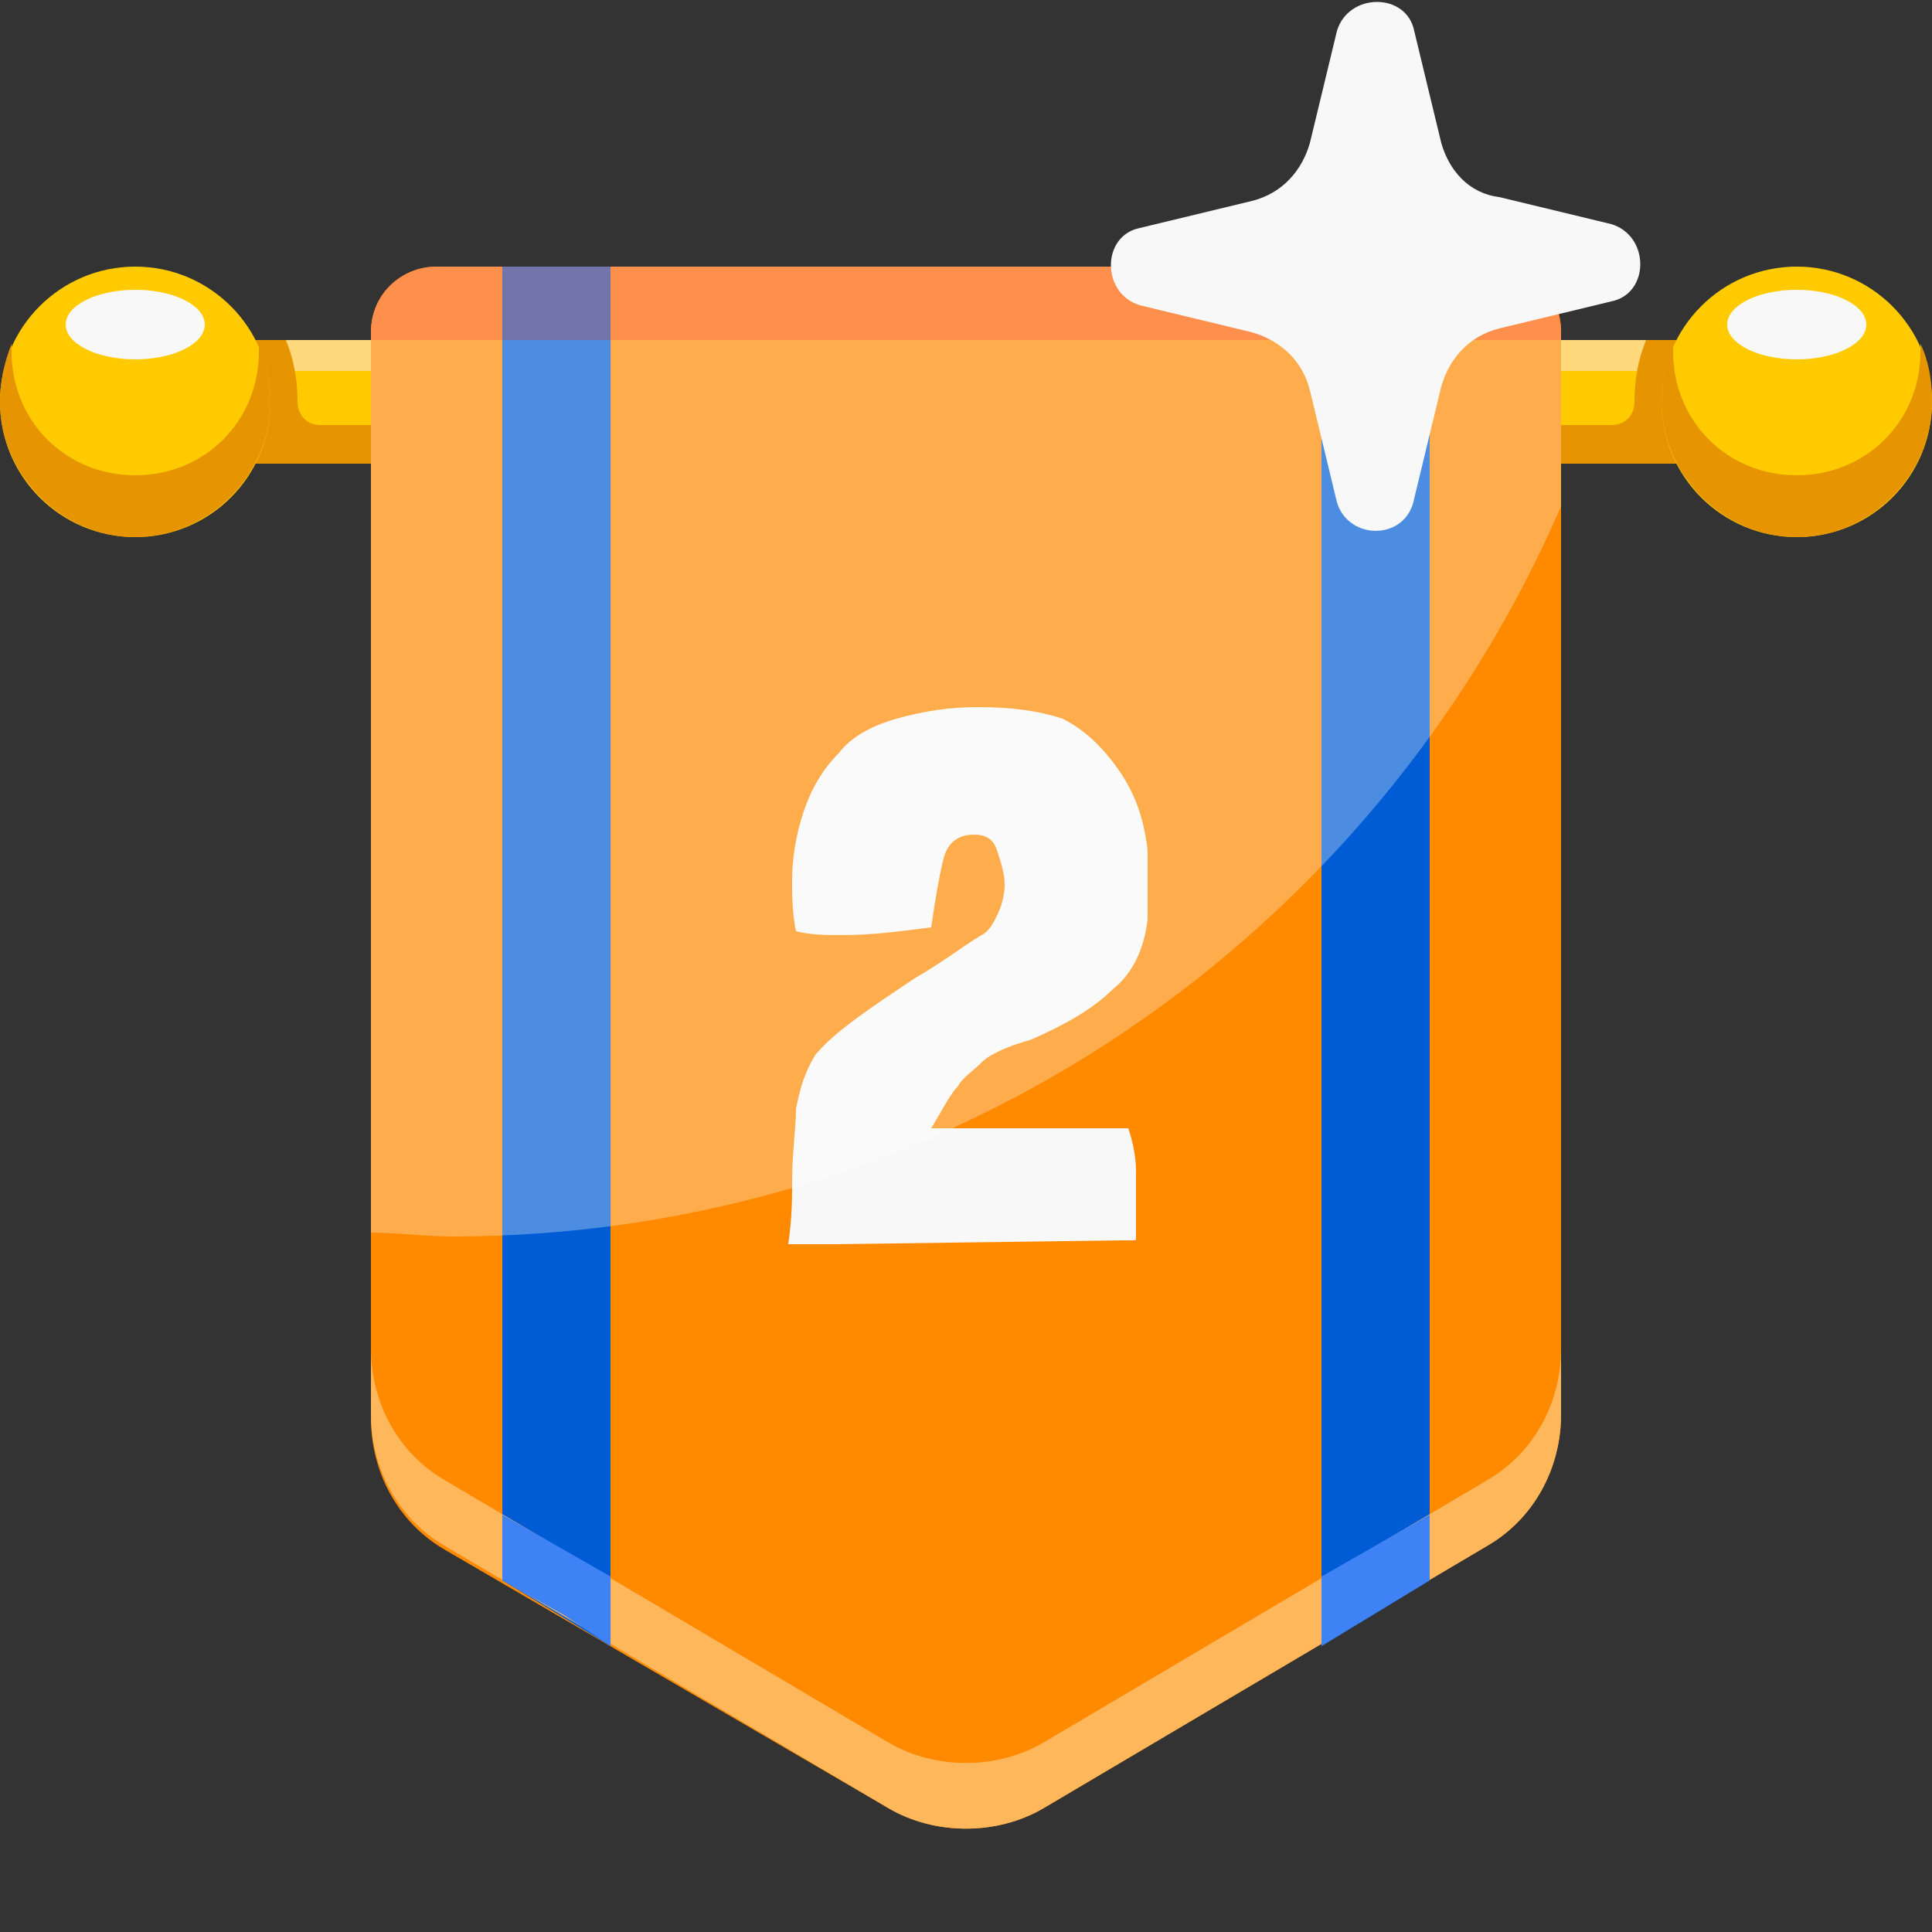 <?xml version="1.0" encoding="utf-8"?>
<!-- Generator: Adobe Illustrator 27.2.0, SVG Export Plug-In . SVG Version: 6.00 Build 0)  -->
<svg version="1.1" id="Layer_1" xmlns="http://www.w3.org/2000/svg" xmlns:xlink="http://www.w3.org/1999/xlink" x="0px" y="0px"
	 viewBox="0 0 50 50" style="enable-background:new 0 0 50 50;" xml:space="preserve">
<rect x="0" y="0" width="50" height="50" fill="#333333" stroke="none"/>
<style type="text/css">
	.st0{fill:#FFCB00;}
	.st1{fill:#FFD97B;}
	.st2{fill:#E69500;}
	.st3{fill:#F8F8F8;}
	.st4{fill:#FF8A00;}
	.st5{fill:#005CD4;}
	.st6{fill:#FFB75B;}
	.st7{fill:#FF6000;}
	.st8{fill:#3E82F5;}
	.st9{fill:#343B88;}
	.st10{opacity:0.3;fill:#FFFFFF;}
</style>
<g>
	<g>
		<g>
			<g>
				<g>
					<g>
						<g>
							<g>
								<rect x="5" y="8.8" class="st0" width="14.1" height="3.1"/>
							</g>
							<g>
								<rect x="5" y="8.8" class="st1" width="14.1" height="0.8"/>
							</g>
							<g>
								<g>
									<path class="st2" d="M8.3,11c-0.4,0-0.6-0.3-0.6-0.6l0,0c0-0.6-0.1-1.1-0.3-1.6H5V12h14.1v-1H8.3z"/>
								</g>
								<g>
									<circle class="st0" cx="3.5" cy="10.4" r="3.5"/>
								</g>
								<g>
									<path class="st2" d="M6.7,8.9c0,0.1,0,0.2,0,0.2c0,1.8-1.4,3.2-3.2,3.2s-3.2-1.4-3.2-3.2c0-0.1,0-0.2,0-0.2
										C0.1,9.4,0,9.9,0,10.4c0,1.9,1.6,3.5,3.5,3.5S7,12.3,7,10.4C7,9.9,6.9,9.4,6.7,8.9z"/>
								</g>
								<g>
									<ellipse class="st3" cx="3.5" cy="8.4" rx="1.8" ry="0.9"/>
								</g>
							</g>
						</g>
						<g>
							<g>
								<rect x="30.9" y="8.9" class="st0" width="14.1" height="3.1"/>
							</g>
							<g>
								<rect x="30.9" y="8.8" class="st1" width="14.1" height="0.8"/>
							</g>
							<g>
								<g>
									<path class="st2" d="M41.7,11c0.4,0,0.6-0.3,0.6-0.6l0,0c0-0.6,0.1-1.1,0.3-1.6H45V12H30.9v-1H41.7z"/>
								</g>
								<g>
									<circle class="st0" cx="46.5" cy="10.4" r="3.5"/>
								</g>
								<g>
									<path class="st2" d="M43.3,8.9c0,0.1,0,0.2,0,0.2c0,1.8,1.4,3.2,3.2,3.2s3.2-1.4,3.2-3.2c0-0.1,0-0.2,0-0.2
										c0.2,0.4,0.3,0.9,0.3,1.5c0,1.9-1.6,3.5-3.5,3.5S43,12.3,43,10.4C43,9.9,43.1,9.4,43.3,8.9z"/>
								</g>
								<g>
									<ellipse class="st3" cx="46.5" cy="8.4" rx="1.8" ry="0.9"/>
								</g>
							</g>
						</g>
					</g>
					<g>
						<path class="st4" d="M38.7,6.9H11.3c-0.9,0-1.7,0.7-1.7,1.7v28.1c0,1.4,0.7,2.7,1.9,3.4L23,46.8c1.2,0.7,2.8,0.7,4,0L38.5,40
							c1.2-0.7,1.9-2,1.9-3.4v-28C40.4,7.6,39.7,6.9,38.7,6.9z"/>
					</g>
					<g>
						<polygon class="st5" points="34.2,6.9 34.2,42.6 37,40.9 37,6.9 						"/>
					</g>
					<g>
						<polygon class="st5" points="15.8,6.9 13,6.9 13,40.9 15.8,42.6 						"/>
					</g>
					<g>
						<path class="st6" d="M38.5,38.3L27,45.1c-1.2,0.7-2.8,0.7-4,0l-11.5-6.8c-1.2-0.7-1.9-2-1.9-3.4v1.7c0,1.4,0.7,2.7,1.9,3.4
							L23,46.8c1.2,0.7,2.8,0.7,4,0L38.5,40c1.2-0.7,1.9-2,1.9-3.4v-1.7C40.4,36.3,39.7,37.6,38.5,38.3z"/>
					</g>
					<g>
						<path class="st7" d="M38.7,6.9H11.3c-0.9,0-1.7,0.7-1.7,1.7v0.2h30.8V8.6C40.4,7.6,39.7,6.9,38.7,6.9z"/>
					</g>
					<g>
						<g>
							<polygon class="st8" points="34.2,42.6 37,40.9 37,39.2 34.2,40.8 							"/>
						</g>
						<g>
							<rect x="34.2" y="6.9" class="st9" width="2.8" height="1.9"/>
						</g>
						<g>
							<polygon class="st8" points="15.8,42.6 15.8,40.8 13,39.2 13,40.9 14.6,41.8 							"/>
						</g>
						<g>
							<rect x="13" y="6.9" class="st9" width="2.8" height="1.9"/>
						</g>
					</g>
				</g>
				<g>
					<path class="st3" d="M25.4,27.5c-0.2,0.2-0.5,0.4-0.6,0.6c-0.2,0.2-0.4,0.6-0.7,1.1c0.3,0,0.7,0,1.3,0c0.7,0,1.3,0,1.7,0
						c0.8,0,1.5,0,2.1,0c0.1,0.3,0.2,0.7,0.2,1.1v0.3v0.9c0,0.2,0,0.4,0,0.5c0,0.1,0,0.1-0.1,0.1c0,0-0.1,0-0.3,0l-7.4,0.1H21
						c-0.2,0-0.3,0-0.4,0s-0.2,0-0.2,0c0.1-0.7,0.1-1.2,0.1-1.6c0-0.8,0.1-1.4,0.1-1.9c0.1-0.5,0.2-0.9,0.5-1.4
						c0.5-0.6,1.4-1.2,2.6-2c0.7-0.4,1.2-0.8,1.7-1.1c0.2-0.1,0.3-0.3,0.4-0.5s0.2-0.5,0.2-0.8s-0.1-0.6-0.2-0.9s-0.3-0.4-0.6-0.4
						c-0.4,0-0.7,0.2-0.8,0.7c-0.1,0.4-0.2,1-0.3,1.7c-0.8,0.1-1.5,0.2-2.3,0.2c-0.4,0-0.8,0-1.2-0.1c-0.1-0.5-0.1-0.9-0.1-1.3
						c0-0.6,0.1-1.2,0.3-1.8c0.2-0.6,0.5-1.1,0.9-1.5c0.3-0.4,0.8-0.7,1.5-0.9c0.7-0.2,1.4-0.3,2.1-0.3c0.9,0,1.6,0.1,2.2,0.3
						c0.6,0.3,1.1,0.8,1.5,1.4s0.6,1.2,0.7,2v0.2v0.2c0,0.6,0,1.1,0,1.4c-0.1,0.8-0.4,1.4-0.9,1.8c-0.5,0.5-1.2,0.9-2.1,1.3
						C26,27.1,25.6,27.3,25.4,27.5z"/>
				</g>
			</g>
			<path class="st10" d="M11.7,32c12.9,0,23.9-7.8,28.7-18.9V8.6c0-0.9-0.7-1.7-1.7-1.7H11.3c-0.9,0-1.7,0.7-1.7,1.7v23.3
				C10.3,31.9,11,32,11.7,32z"/>
		</g>
		<path class="st3" d="M36.6,12.9l0.7-2.9c0.2-0.7,0.7-1.3,1.5-1.5l2.9-0.7c1-0.2,1-1.7,0-2l-2.9-0.7C38,5,37.5,4.4,37.3,3.7
			l-0.7-2.9c-0.2-1-1.7-1-2,0l-0.7,2.9c-0.2,0.7-0.7,1.3-1.5,1.5l-2.9,0.7c-1,0.2-1,1.7,0,2l2.9,0.7c0.7,0.2,1.3,0.7,1.5,1.5
			l0.7,2.9C34.9,14,36.4,14,36.6,12.9z"/>
	</g>
</g>
</svg>
